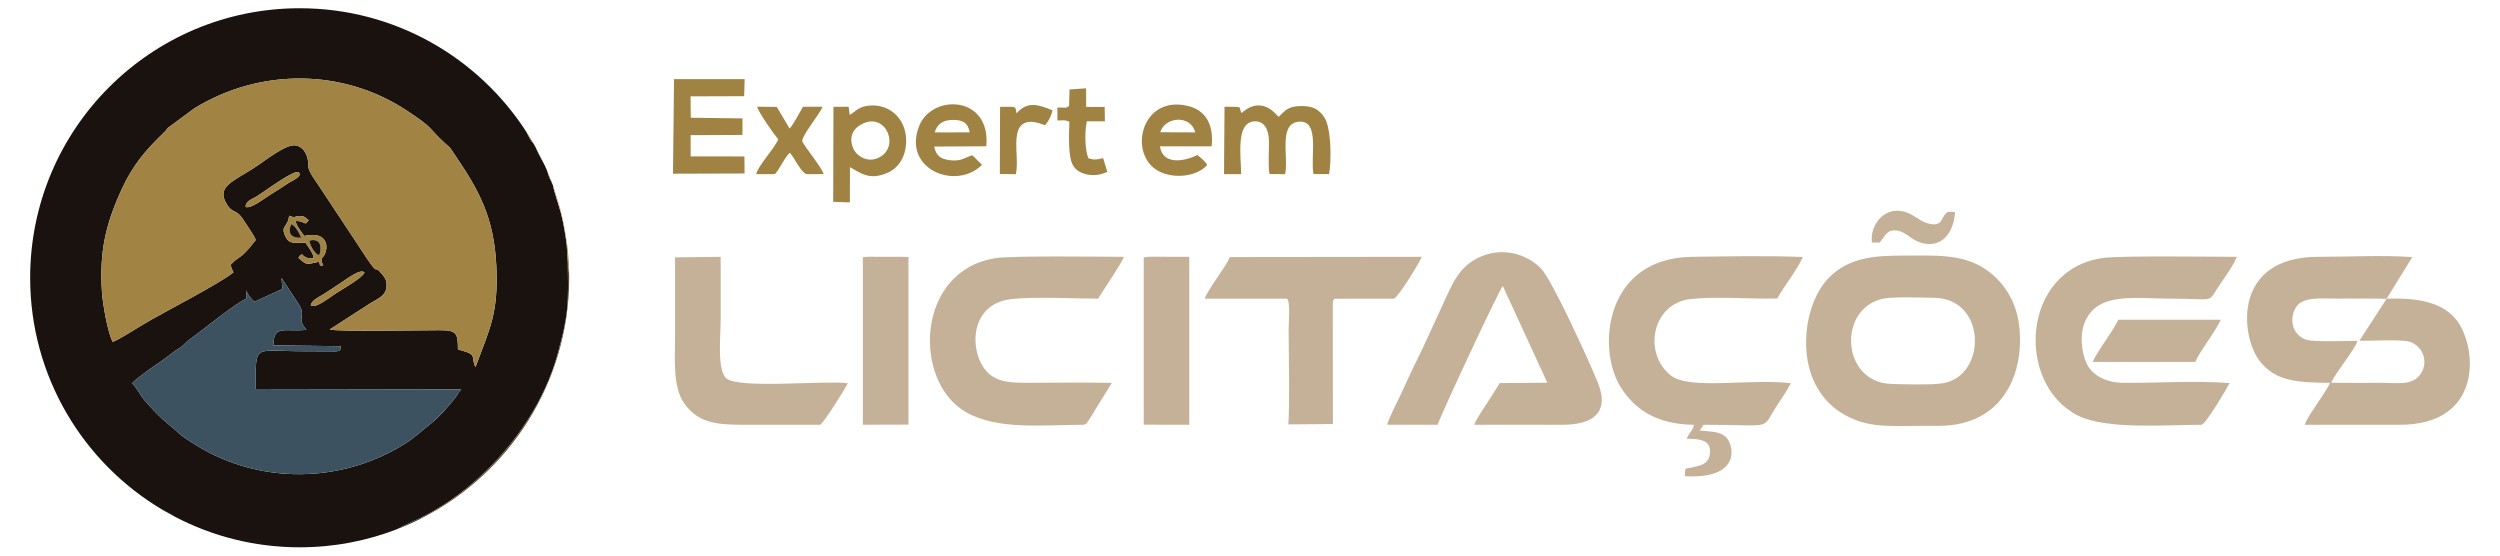 <?xml version="1.0" encoding="UTF-8"?>
<!DOCTYPE svg PUBLIC "-//W3C//DTD SVG 1.1//EN" "http://www.w3.org/Graphics/SVG/1.1/DTD/svg11.dtd">
<!-- Creator: CorelDRAW -->
<svg xmlns="http://www.w3.org/2000/svg" xml:space="preserve" width="76.2mm" height="16.933mm" version="1.1" style="shape-rendering:geometricPrecision; text-rendering:geometricPrecision; image-rendering:optimizeQuality; fill-rule:evenodd; clip-rule:evenodd"
viewBox="0 0 7619.98 1693.32"
 xmlns:xlink="http://www.w3.org/1999/xlink"
 xmlns:xodm="http://www.corel.com/coreldraw/odm/2003">
 <defs>
  <style type="text/css">
   <![CDATA[
    .fil0 {fill:#1A120E}
    .fil5 {fill:#2B3235}
    .fil4 {fill:#3C5261}
    .fil1 {fill:#55290C}
    .fil2 {fill:#624D32}
    .fil8 {fill:#A08243}
    .fil3 {fill:#A18343}
    .fil6 {fill:#C5AD84}
    .fil7 {fill:#C5B197}
   ]]>
  </style>
 </defs>
 <g id="Camada_x0020_1">
  <g id="_2701766365680">
   <g>
    <path class="fil0" d="M913.38 25.11c290.19,0 545.24,150.46 691.39,377.63 6.54,13.46 11.39,25.54 20.06,32.86 2.75,4.77 5.45,9.57 8.11,14.39 5.92,14.44 14.08,29.44 22.14,44.09 1.39,2.51 2.65,4.84 3.84,7.11 2.6,5.61 5.14,11.26 7.62,16.93 0.49,1.31 0.98,2.67 1.47,4.09 4.15,12.06 5.86,21.25 13.05,31.74l0.25 2.76 3.56 6.91 0.67 1.87c3.56,20.28 17.72,59.46 24.12,84.29 8.14,31.58 12.97,61.63 17.47,95.12l3.4 53.44c0.11,51.72 2.92,97.2 -2.48,147.06 -5.44,50.26 -15.02,81.89 -26.54,126.56 -52.69,204.29 -222.03,408.42 -418.09,505.9 -22.42,9.4 -51.88,23.53 -71.93,34.24l0.34 0.18c-92.51,36.08 -193.16,55.92 -298.45,55.92 -136.8,0 -265.77,-33.48 -379.22,-92.63 -8.79,-5.92 -21.28,-11.97 -38.65,-21.5 -241.62,-143.04 -403.67,-406.28 -403.67,-707.42 0,-453.72 367.82,-821.54 821.54,-821.54zm-55.38 822.32l48.59 73.76c31.78,44.62 -6.92,44.63 27.56,84.12 -65.7,7.22 -100.95,-17.45 -100.78,47.34l205.15 2.6c-1.81,14.65 0.03,14.33 -16.05,15.76l-98.72 -0.38c-153.75,0 -144.18,-26.3 -144.18,115.1l626.84 1.09c-9.22,7.23 -10.44,14.51 -18.65,25.27 -17.01,22.34 -49.64,59.33 -71.51,76.56 -25.71,20.26 -55.38,47.34 -83.08,64.59 -195.04,121.47 -442.34,122.88 -635.06,4.05 -61.67,-38.02 -44.51,-32.08 -84.07,-63.68 -26.56,-21.23 -49.59,-46.21 -72.12,-71.83 -15.6,-17.73 -21.3,-34.75 -39.22,-53.44 11.08,-14.42 67.69,-53.05 85.82,-65.43 16.23,-11.08 30.44,-22.4 45.05,-33.26 9.4,-6.99 14.11,-8.34 22.1,-15.04 9.37,-7.85 8.86,-9.92 19.4,-17.48 34.38,-24.68 150.35,-119.04 175.8,-126.24l-0.54 -28.21c-0.88,6.7 14.53,28.95 25.32,37.05l75.54 -34.61c9.64,-4.8 4.04,-1.79 9.5,-5.55l-2.69 -32.14zm89.13 83.18c3.19,-15.83 23.93,-24.65 36.38,-32.21 15.63,-9.5 26.79,-17.61 42.31,-27.54 32.37,-20.74 70.47,-52.52 85.33,-40.62 -5.59,15.45 -61.84,48.01 -79.23,58.63 -26.95,16.46 -68.95,52.92 -84.79,41.74zm8.76 -143.19c0.32,-14.02 -16.08,-33.95 -24.59,-47.43 -29.75,-2.52 -49.02,8 -61.78,-20.14 -15.27,-33.67 7.88,-25.16 11.65,-62.31 24,10.08 14.53,-1.8 37.74,1.33 15.6,2.11 12.86,8.01 22.2,12.11l-9.13 10.29c-12.33,-3.46 -9.54,-7.37 -31.53,-7.83 5.21,19.16 17.19,31.24 26.62,45.67 71.42,-15.75 76.17,34.02 60.3,60.05 -7.74,12.69 -7.69,0.41 -7.23,16.93 0.23,8.29 10.63,13.49 0.21,13.42 -8.22,-0.05 -4.44,-3.48 -7.62,-11.67 -40.28,8.71 -37.9,10.74 -63.12,-12.1 5.37,-8.36 2.32,-5.52 11.16,-10.52 7.39,9.58 17.33,13.37 35.12,12.2zm-207.16 -156.38c-0.76,-18.11 18.94,-23.57 33.7,-32.55 25.31,-15.4 116.9,-84.71 128.53,-72.63 11.15,11.58 -19.58,24.51 -30.2,30.96 -15.04,9.13 -26.83,18.23 -42.37,27.46 -31.78,18.86 -70.99,52.02 -89.66,46.76zm-405.04 411.07c-15.13,-25.78 -30.85,-117.19 -33.04,-151.57 -7.88,-123.71 10.83,-205.53 60.05,-313.22 34.15,-74.7 74.67,-121.25 129.95,-174.41 7.87,-7.57 4.1,-5.33 11.19,-13.26l80.45 -59.43c200.1,-122.95 453.02,-121.8 647.6,6.92 86.56,57.27 61.11,48.54 115.44,98.61 21.97,20.25 10.62,6.29 32.28,38.22 69.88,102.99 118.22,186.53 125.15,336.35 6.71,144.94 -19.44,189.73 -63.55,308.7 -14.96,-29.71 7.34,-37.61 -43.67,-51.2l-9.85 -3.08c0,-50.11 -4.56,-58.32 -56.33,-58.26 -62.5,0.09 -307.48,4.5 -334.83,-1.95l121.72 -78.65c22.92,-14.78 49.05,-22.37 51.77,-51.21 1.64,-17.4 -3.36,-26.64 -13.12,-38.49 -33.31,-40.45 1.12,26.34 -69.44,-82.99l-121.1 -183.15c-9.63,-14.89 -34.93,-47.73 -34.56,-62.53 0.75,-30.11 -11.47,-58.53 -37.44,-64.1 -30.55,-6.55 -95.7,47.95 -130.65,70 -64.18,40.48 -110.93,56.46 -82.17,106.4 19.61,34.03 29.45,14.3 52.39,50.64 8.76,13.88 33.03,47.17 37.53,61.06 -49.8,64.29 -44.62,42.34 -76.29,75.22 2.33,14.63 4.2,12.77 8.44,23.51 -47.39,37.34 -211.11,120.17 -277.61,160.02 -25.45,15.26 -64.53,40.9 -90.31,51.85z"/>
    <path class="fil1" d="M534.16 1575.57c-8.79,-5.92 -21.28,-11.97 -38.65,-21.5 12.67,7.49 25.55,14.68 38.65,21.5z"/>
    <path class="fil2" d="M1604.77 402.74c6.54,13.46 11.39,25.54 20.06,32.86 -6.44,-11.12 -13.12,-22.08 -20.06,-32.86zm130.02 432.96l-4.26 -37.36c0.11,51.72 2.92,97.2 -2.48,147.06 -5.44,50.26 -15.02,81.89 -26.54,126.56 -52.69,204.29 -222.03,408.42 -418.09,505.9 0.46,0.63 0.88,1.23 1.27,1.81 267.16,-135.6 450.24,-412.91 450.24,-733.02 0,-3.66 -0.09,-7.3 -0.14,-10.95z"/>
    <path class="fil3" d="M343.69 1042.11c25.78,-10.95 64.86,-36.59 90.31,-51.85 66.5,-39.85 230.22,-122.68 277.61,-160.02 -4.24,-10.74 -6.11,-8.88 -8.44,-23.51 31.67,-32.88 26.49,-10.93 76.29,-75.22 -4.5,-13.89 -28.77,-47.18 -37.53,-61.06 -22.94,-36.34 -32.78,-16.61 -52.39,-50.64 -28.76,-49.94 17.99,-65.92 82.17,-106.4 34.95,-22.05 100.1,-76.55 130.65,-70 25.97,5.57 38.19,33.99 37.44,64.1 -0.37,14.8 24.93,47.64 34.56,62.53l121.1 183.15c70.56,109.33 36.13,42.54 69.44,82.99 9.76,11.85 14.76,21.09 13.12,38.49 -2.72,28.84 -28.85,36.43 -51.77,51.21l-121.72 78.65c27.35,6.45 272.33,2.04 334.83,1.95 51.77,-0.06 56.33,8.15 56.33,58.26l9.85 3.08c51.01,13.59 28.71,21.49 43.67,51.2 44.11,-118.97 70.26,-163.76 63.55,-308.7 -6.93,-149.82 -55.27,-233.36 -125.15,-336.35 -21.66,-31.93 -10.31,-17.97 -32.28,-38.22 -54.33,-50.07 -28.88,-41.34 -115.44,-98.61 -194.58,-128.72 -447.5,-129.87 -647.6,-6.92l-80.45 59.43c-7.09,7.93 -3.32,5.69 -11.19,13.26 -55.28,53.16 -95.8,99.71 -129.95,174.41 -49.22,107.69 -67.93,189.51 -60.05,313.22 2.19,34.38 17.91,125.79 33.04,151.57z"/>
    <path class="fil4" d="M860.69 879.57c-5.46,3.76 0.14,0.75 -9.5,5.55l-75.54 34.61c-10.79,-8.1 -26.2,-30.35 -25.32,-37.05l0.54 28.21c-25.45,7.2 -141.42,101.56 -175.8,126.24 -10.54,7.56 -10.03,9.63 -19.4,17.48 -7.99,6.7 -12.7,8.05 -22.1,15.04 -14.61,10.86 -28.82,22.18 -45.05,33.26 -18.13,12.38 -74.74,51.01 -85.82,65.43 17.92,18.69 23.62,35.71 39.22,53.44 22.53,25.62 45.56,50.6 72.12,71.83 39.56,31.6 22.4,25.66 84.07,63.68 192.72,118.83 440.02,117.42 635.06,-4.05 27.7,-17.25 57.37,-44.33 83.08,-64.59 21.87,-17.23 54.5,-54.22 71.51,-76.56 8.21,-10.76 9.43,-18.04 18.65,-25.27l-626.84 -1.09c0,-141.4 -9.57,-115.1 144.18,-115.1l98.72 0.38c16.08,-1.43 14.24,-1.11 16.05,-15.76l-205.15 -2.6c-0.17,-64.79 35.08,-40.12 100.78,-47.34 -34.48,-39.49 4.22,-39.5 -27.56,-84.12l-48.59 -73.76 2.69 32.14z"/>
    <path class="fil5" d="M1284.69 1579.67c-0.39,-0.58 -0.81,-1.18 -1.27,-1.81 -22.42,9.4 -51.88,23.53 -71.93,34.24l0.34 0.18c24.9,-9.72 49.21,-20.61 72.86,-32.61z"/>
    <path class="fil3" d="M1681.06 553.95l0.25 2.76 3.56 6.91c-5.66,-15.39 -11.79,-30.56 -18.33,-45.5 0.49,1.31 0.98,2.67 1.47,4.09 4.15,12.06 5.86,21.25 13.05,31.74zm47.84 193.04c-0.5,-0.48 -1.08,-1.16 -1.77,-2.09l3.4 53.44 4.26 37.36c-0.4,-29.99 -2.37,-59.58 -5.89,-88.71zm-95.96 -297c5.92,14.44 14.08,29.44 22.14,44.09 1.39,2.51 2.65,4.84 3.84,7.11 -8.09,-17.4 -16.74,-34.48 -25.98,-51.2z"/>
    <path class="fil3" d="M942.79 733.51c33.44,-8.71 39.34,17.25 30.73,44.07 -9.94,-3.38 -4.61,0.14 -11.3,-6.54 -15.89,-15.87 -19.42,-37.49 -19.43,-37.53zm-54.97 -50.39c13.57,5.96 24.92,28.26 30.06,41.41 -31.7,2.35 -42.37,-15.85 -30.06,-41.41zm43.48 56.87c8.51,13.48 24.91,33.41 24.59,47.43 -17.79,1.17 -27.73,-2.62 -35.12,-12.2 -8.84,5 -5.79,2.16 -11.16,10.52 25.22,22.84 22.84,20.81 63.12,12.1 3.18,8.19 -0.6,11.62 7.62,11.67 10.42,0.07 0.02,-5.13 -0.21,-13.42 -0.46,-16.52 -0.51,-4.24 7.23,-16.93 15.87,-26.03 11.12,-75.8 -60.3,-60.05 -9.43,-14.43 -21.41,-26.51 -26.62,-45.67 21.99,0.46 19.2,4.37 31.53,7.83l9.13 -10.29c-9.34,-4.1 -6.6,-10 -22.2,-12.11 -23.21,-3.13 -13.74,8.75 -37.74,-1.33 -3.77,37.15 -26.92,28.64 -11.65,62.31 12.76,28.14 32.03,17.62 61.78,20.14z"/>
    <path class="fil6" d="M1681.06 553.95l0.25 2.76 -0.25 -2.76zm4.48 11.54c21.03,57.75 35.74,118.53 43.36,181.5 -0.5,-0.48 -1.08,-1.16 -1.77,-2.09 -4.5,-33.49 -9.33,-63.54 -17.47,-95.12 -6.4,-24.83 -20.56,-64.01 -24.12,-84.29z"/>
    <path class="fil3" d="M748.73 631.04c18.67,5.26 57.88,-27.9 89.66,-46.76 15.54,-9.23 27.33,-18.33 42.37,-27.46 10.62,-6.45 41.35,-19.38 30.2,-30.96 -11.63,-12.08 -103.22,57.23 -128.53,72.63 -14.76,8.98 -34.46,14.44 -33.7,32.55z"/>
    <path class="fil3" d="M947.13 930.61c15.84,11.18 57.84,-25.28 84.79,-41.74 17.39,-10.62 73.64,-43.18 79.23,-58.63 -14.86,-11.9 -52.96,19.88 -85.33,40.62 -15.52,9.93 -26.68,18.04 -42.31,27.54 -12.45,7.56 -33.19,16.38 -36.38,32.21z"/>
    <path class="fil0" d="M973.52 777.58c8.61,-26.82 2.71,-52.78 -30.73,-44.07 0.01,0.04 3.54,21.66 19.43,37.53 6.69,6.68 1.36,3.16 11.3,6.54z"/>
    <path class="fil0" d="M887.82 683.12c-12.31,25.56 -1.64,43.76 30.06,41.41 -5.14,-13.15 -16.49,-35.45 -30.06,-41.41z"/>
   </g>
   <g>
    <path class="fil7" d="M7185.9 1038.86c-33.91,0 -128.06,3.94 -154.03,-2.71 -38.36,-9.81 -58.9,-57.02 -34.06,-98.9 20.28,-34.19 76.97,-26.96 125.24,-26.96 50.1,0 101.39,-0.97 151.22,0.43l-82.81 127.99c34.72,0.47 121.18,-4.2 149.34,1.92 37.7,8.2 63.92,55.94 39.08,96.27 -24.6,39.95 -69,29.9 -122.25,29.9 -50.61,0 -101.78,0.75 -152.31,-0.25 18.2,-38 69,-95.79 80.58,-127.69zm166.77 -255.13c-86.73,-6.71 -196.71,-0.76 -286.06,-0.93 -262.19,-0.49 -237.74,240.59 -179.96,316.29 47.85,62.68 112.41,67 215.16,67.86 -8.72,19.66 -26.36,43.99 -38.1,61.99 -11.61,17.81 -32.22,46.1 -38.93,65.78 96.43,0.05 192.86,-0.18 289.29,0.02 253.39,0.53 237.4,-232.83 175.47,-316.55 -41.18,-55.66 -118.43,-71.76 -215.27,-67.47l78.4 -126.99z"/>
    <path class="fil7" d="M5740.55 910.24c30.3,-6.28 117.6,-3.14 154.09,-2.6 162.72,2.41 160.82,238.83 27.23,260.52 -34.73,5.64 -119.03,3.36 -157.84,2.04 -152.45,-5.19 -164.03,-230.79 -23.48,-259.96zm-234.77 156.62c5.99,91.44 50.15,155.46 103.53,189.6 78.43,50.17 147.17,41.55 250.38,41.55 51.71,0.01 89.16,2.17 136.16,-12.33 114.65,-35.36 168.76,-146.79 160.38,-275.4 -6.1,-93.53 -52.58,-154.96 -105.84,-190.57 -70.63,-47.23 -156.48,-40.59 -251.48,-40.63 -85.04,-0.04 -164.03,5.78 -224.59,67.54 -44.29,45.17 -74.49,129.43 -68.54,220.24z"/>
    <path class="fil7" d="M4381.91 1294.73c9.16,-29.5 187.36,-411.49 198.67,-423l135.62 294.83 -144.97 1.12c-13.13,21.36 -25.39,40.32 -38.67,61.26 -12.1,19.06 -30.69,44.1 -39.1,65.79 89.26,0 178.58,-0.29 267.84,0.03 88.94,0.33 147.04,-33.61 108.94,-128.47 -24.32,-60.55 -138.64,-312.35 -173.16,-347.78 -43.72,-44.87 -120.93,-68.75 -193.95,-31.55 -59.94,30.54 -77.84,81.87 -109.84,150.68 -27.49,59.13 -53.91,119.5 -82.98,177.46 -14.88,29.68 -27.06,58.73 -41.49,88.75 -12.62,26.26 -32.63,64.73 -40.91,90.72l154 0.16z"/>
    <path class="fil7" d="M5163.21 1294.86c-1.7,15.06 -14.85,23.77 -22.23,42.6 38.23,-0.1 76.22,2.75 70.89,45.47 -4.72,37.83 -38.58,37.36 -75.16,46.07l-1.54 22.37c177.19,10.82 149.83,-100.51 122.98,-121.64 -19.32,-15.21 -47.47,-14.35 -77.79,-17.68 3.93,-4.11 9.02,-13.06 12.19,-17.32 222.73,-0.01 171.98,18.85 225.66,-61.58 15.59,-23.38 27.65,-41.49 40.25,-65.16 -126.91,-14.81 -309,21.85 -366.28,-23.97 -85.37,-68.3 -56.4,-219.07 60.17,-232.49 74.57,-8.58 184.97,0.14 264.39,-1.48 22.14,-39.97 60.88,-86.71 78.33,-126.73 -108.04,-4.35 -229.87,-2.02 -338.7,-0.48 -264.38,3.74 -289.25,277.02 -218.45,393.96 42.52,70.26 109.9,116.45 225.29,118.06z"/>
    <path class="fil7" d="M6795.95 1167.68c-97.61,-8.12 -223.17,0.05 -324.25,-0.78 -52.54,-0.44 -93.09,-23.09 -109.78,-55.32 -18.11,-34.97 -24.26,-93.45 -5.41,-134 40.92,-88.02 149.04,-67.29 258.59,-67.29 127,0 116.07,12.64 139.46,-25.25 18.75,-30.4 51.77,-71.54 63.06,-102.19 -74.7,-0.12 -357.16,-4.15 -409.56,3.63 -248.42,36.92 -264.53,384.14 -75.03,479.98 86.73,43.87 267.84,28.27 377.58,28.27 13.4,-3.16 77.34,-110.99 85.34,-127.05z"/>
    <path class="fil7" d="M3302.58 1294.73c15.38,-6.5 3.2,2.81 15.36,-12.91l70.83 -114.76c-84.42,-1.92 -170.88,-0.34 -255.51,-0.26 -43.48,0.05 -79.5,-0.6 -109.76,-20.57 -68.88,-45.45 -83.16,-220.65 62.05,-234.95 74.37,-7.33 183.57,-0.99 261.65,-0.99 16.54,-28.12 70.77,-105.77 78.4,-127.4 -71.91,-0.34 -337.87,-3.97 -390.04,3.86 -244.63,36.73 -254.96,375.58 -91.56,469.34 97.06,55.71 234.63,38.64 358.58,38.64z"/>
    <path class="fil7" d="M3922.66 910.28c10.94,8.56 5.1,76.67 5.1,91.46 0,77.33 3.9,230.9 -0.96,291.83l135.86 -1.09 -0.33 -360.47c0.41,-19.6 1.06,-15.47 5.47,-21.53l181.21 -0.19c14.19,-6.48 77.07,-108.43 84.53,-127.47l-584.65 0.72c-11.49,28.38 -66.27,96.8 -77.03,126.72l250.8 0.02z"/>
    <path class="fil7" d="M2057.55 784.45c0,79.67 0,159.33 0,239 0,72.01 -8.06,158.02 29.53,208.31 41.18,55.1 90.31,62.98 177.89,62.97 78.15,-0.02 156.3,0 234.44,0 9.87,-2.54 78.78,-113.77 85,-126.63 -72.33,-9.21 -333.72,17.94 -370.8,-15.08 -28.68,-25.56 -17.03,-131.07 -17.03,-177.33 0,-64.28 0,-128.57 0,-192.99l-139.03 1.75z"/>
    <polygon class="fil7" points="2629.93,1294.56 2769.04,1294.23 2769.06,783.2 2751.22,782.83 2647.01,782.6 2629.93,783.96 "/>
    <polygon class="fil7" points="3486.07,1294.43 3624.92,1294.73 3624.93,782.83 3502.25,782.49 3486.08,784.51 "/>
    <polygon class="fil8" points="2051.28,529.49 2269.42,528.77 2268.98,476.83 2105.2,476.77 2104.96,412 2262.96,411.3 2263.16,360.85 2105.42,358.87 2104.78,293.71 2268.18,293.14 2269.68,241.21 2054.41,241.21 "/>
    <path class="fil7" d="M6378.9 1103.15l312.22 0.05c15.02,-35.05 64.12,-95.47 77.6,-128.59l-312.16 -0.05c-15.93,35.63 -68.95,102.39 -77.66,128.59z"/>
    <path class="fil8" d="M3730.8 530.66l52.15 0.2c0,-53.88 -17.73,-158.45 41.12,-161.01 31.08,-1.35 42.81,26.97 43.71,58.6 0.84,30 -3.34,74.29 1.62,101.96l47.62 0.47c11.15,-53.72 -21.01,-153.91 41.43,-159.88 66.6,-6.37 34.47,110.09 45.13,159.63l47.51 -0.01c7.37,-42.82 7.06,-142.94 -15.75,-174.71 -15.07,-20.98 -31.24,-32.7 -68.52,-32.68 -41.49,0.01 -50.31,14.5 -69.47,33.02l-9.21 -9.42c-32.23,-33.7 -69.68,-33.53 -103.66,-2.25 -12.11,-19.07 12.55,-19.31 -52.13,-19.25l-1.55 205.33z"/>
    <path class="fil8" d="M2631.06 376.3c70.34,-32.5 113.52,72.69 46.59,104.59 -34.63,16.51 -68.48,-6.03 -78.02,-31.05 -13.02,-34.18 1.03,-59.49 31.43,-73.54zm-41.09 -25.99l-3.32 -25.02 -46.28 0.34 -0.82 289.6 50.89 1.61 0.2 -107.33c32.83,18.19 60,41.37 115.04,16.94 32.54,-14.45 56.5,-48.87 56.29,-97.8 -0.32,-73.25 -58.73,-116.64 -121.28,-105.66 -24.99,4.39 -36.12,18.77 -50.72,27.32z"/>
    <path class="fil8" d="M3536.24 403.16c14.81,-48.11 93.04,-54.16 106.85,0.36l-106.85 -0.36zm143.54 99.32c-8.67,-12.84 -17.52,-19.59 -29.89,-29.92 -41.5,20.04 -105.87,31.04 -114.47,-26.53l157.62 0c7.26,-66.04 -18.43,-110 -71.81,-123 -144.11,-35.08 -184.01,148.38 -90.02,198.44 49.01,26.09 119.91,15.3 148.57,-18.99z"/>
    <path class="fil8" d="M2848.97 403.49c7.54,-24.63 23.89,-37.53 54.21,-37.99 32.64,-0.5 47.44,9.53 52.36,37.93l-106.57 0.06zm144.16 98.99l-29.32 -29.22c-23.85,6.79 -32.61,19.13 -67.96,15.13 -30.41,-3.43 -43.4,-15.71 -48.31,-41.68l158.67 -0.87c14.46,-155.21 -164.89,-160.63 -204.39,-62.32 -52.81,131.43 110.92,198.56 191.31,118.96z"/>
    <path class="fil8" d="M2372.04 424.77c-12.92,30.6 -62.64,80.75 -66.84,106.05l57.02 -0.18c17.85,-21.31 25.28,-44.59 44.88,-65.29 13.4,12.72 36.17,65.47 53.24,65.47l49.99 -0.26c-2.97,-16.57 -62.55,-89.87 -64.88,-99.68 -3.6,-15.14 53.1,-83.31 61.82,-105.58l-59.76 0.04c-9.81,16.62 -28.92,53.79 -40.84,66.42l-39.11 -65.86 -59.62 -0.68c2.61,15.98 52.19,85.35 64.1,99.55z"/>
    <path class="fil8" d="M3258.51 323.17c-10.79,7.56 -9.82,4.47 -35.55,4.47l0 39.66c15.41,0 25.08,-2.68 36.49,4.3 -0.97,36.74 -4.98,104.54 11.08,132.57 17.68,30.84 69.85,37.81 104.39,19.31l-12.63 -41.59c-18.64,4.83 -27.19,6.24 -44.91,0.58 -10.34,-24.35 -11.97,-79.94 -4.75,-112.55l55.1 -0.16 -0.69 -43.83 -56.48 -0.12 -0.16 -56.66 -50.48 3.55 -1.41 50.47z"/>
    <path class="fil7" d="M5705.53 739l23.91 0.41c16.64,-19.79 21.8,-43.97 58.88,-35.38 21.04,4.88 38.99,27.18 64.81,35.22 67.06,20.89 102.69,-33.11 105.86,-92.95l-21.16 -0.7c-24.38,12.77 -11.91,49.92 -64.06,34.62 -24.12,-7.08 -40.38,-27.05 -69.72,-35.03 -59.02,-16.04 -104.56,37.6 -98.52,93.81z"/>
    <path class="fil8" d="M3098.43 345.36c-5.71,-21.62 6.02,-20.23 -50.22,-19.72l-0.71 204.68 48.99 0.58c7.52,-36.25 -3.38,-86.65 3.65,-122.54 11.61,-59.31 73.26,-30.62 85.22,-26.48 10.46,-12.43 18.87,-27.83 22.79,-45.53 -44.81,-18.42 -76.71,-28.34 -109.72,9.01z"/>
   </g>
  </g>
 </g>
</svg>
